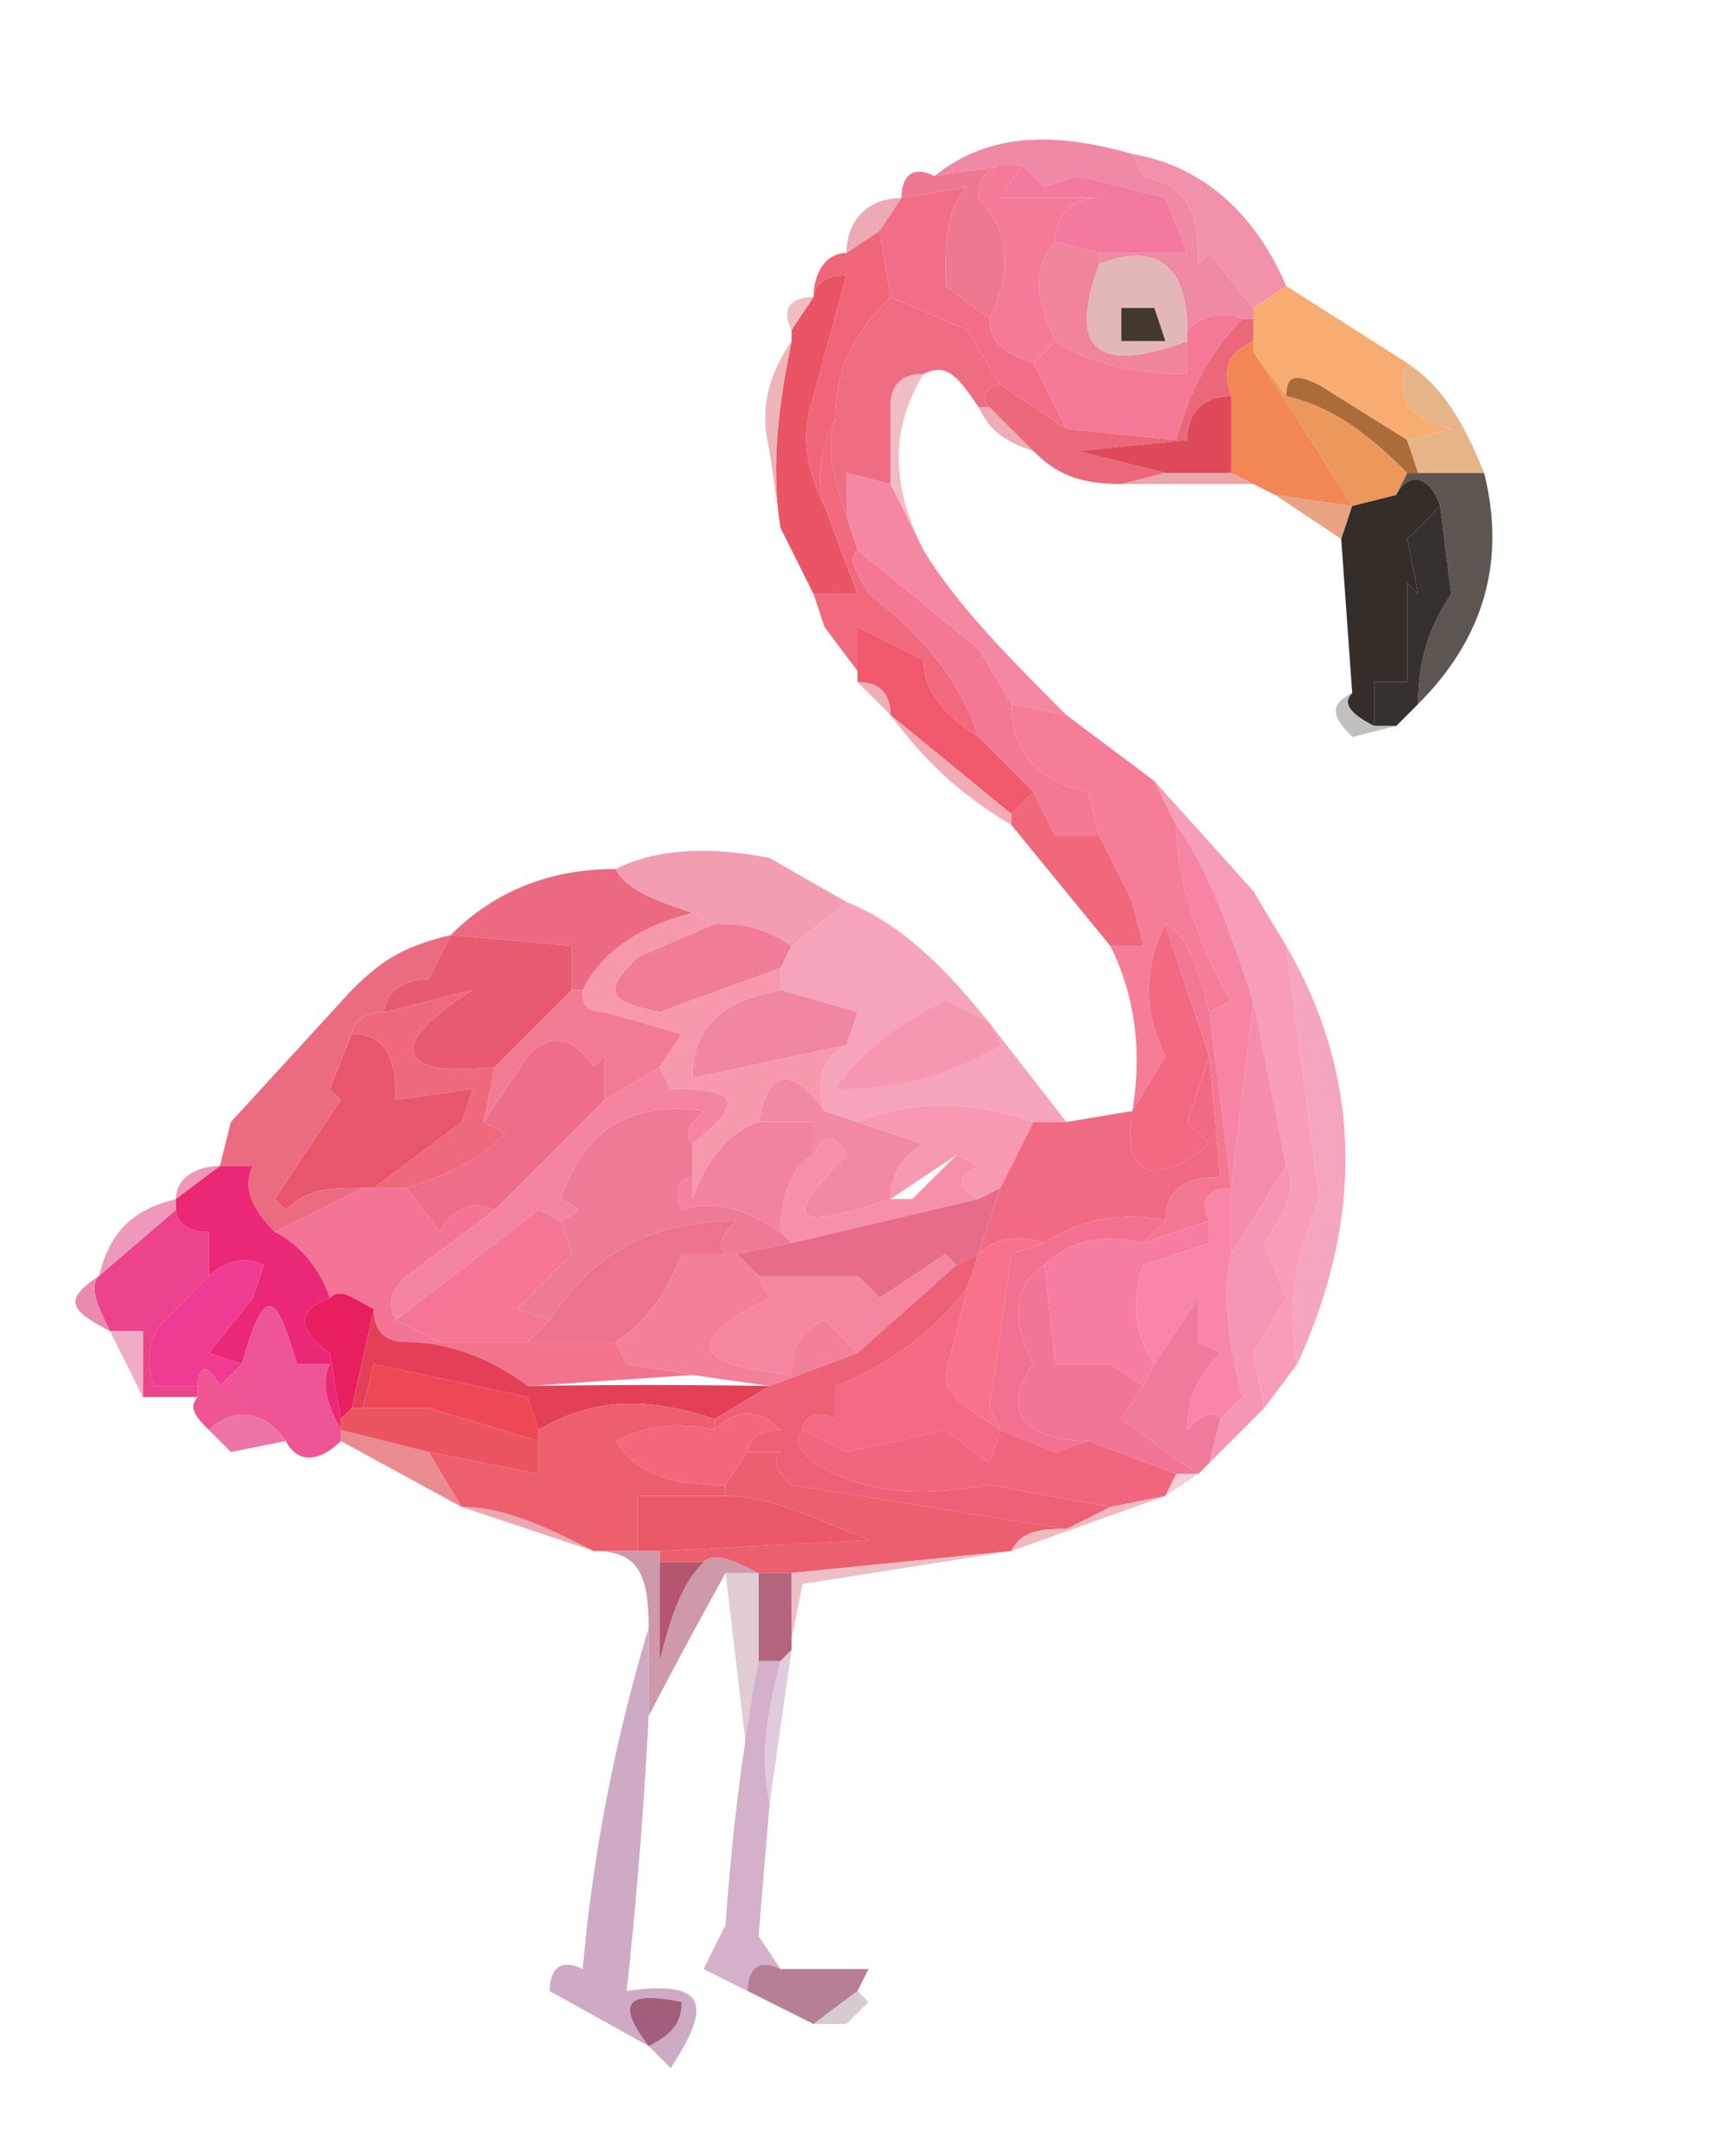 <svg xmlns="http://www.w3.org/2000/svg" width="156" height="196" style="shape-rendering:geometricPrecision;text-rendering:geometricPrecision;image-rendering:optimizeQuality;fill-rule:evenodd;clip-rule:evenodd"><path fill="#f089a3" d="m103 14 1 2c4 1 5 3 5 8l1-1 4 5v1h-1c-2-1-4 0-5 1 0-6-3-8-8-6v-1h8l-2-5-8-2-3 1-2-2h-1l-7 1c5-4 11-4 18-2Z" style="opacity:1"/><path fill="#f47a9d" d="m93 15 2 2 3-1 8 2 2 5h-8l-4-1c0-2 1-4 4-4h-9l2-3Z" style="opacity:1"/><path fill="#f47a97" d="M92 15h1l-2 3h9c-3 0-4 2-4 4-2 2-2 5 0 9l-2 2c-3-1-4-2-4-4 2-4 2-8-1-11 0-2 1-3 3-3Z" style="opacity:1"/><path fill="#ef7891" d="M92 15c-2 0-3 1-3 3 3 3 3 7 1 11l-4-3c0-4 0-7 2-9l-6 1c0-2 1-3 3-2l7-1Z" style="opacity:1"/><path fill="#eeaab4" d="m82 18-2 3-3 2c0-3 2-5 5-5Z" style="opacity:1"/><path fill="#ef849a" d="m96 22 4 1v1c-3 8 0 10 8 7v3c-5 0-9-1-12-3-2-4-2-7 0-9Z" style="opacity:1"/><path fill="#f191aa" d="M103 14c6 1 11 5 14 12l-3 2-4-5-1 1c0-5-1-7-5-8l-1-2Z" style="opacity:1"/><path fill="#e3b6b7" d="M100 24c5-2 8 0 8 6v1c-8 3-11 1-8-7Z" style="opacity:1"/><path fill="#e95565" d="m75 46 3 8h-4l-3-6c-1-6 0-12 1-17v-1l2-3c0-1 1-2 3-2l-3 11c-1 3-1 6 1 10Z" style="opacity:1"/><path fill="#f0bec2" d="m74 27-2 3c-1-2 0-3 2-3Z" style="opacity:1"/><path fill="#f26d88" d="M90 29c0 2 1 3 4 4l3 6-6-4-3-5-7-3-1-6 2-3 6-1c-2 2-2 5-2 9l4 3Z" style="opacity:1"/><path fill="#43382e" d="M102 28h3l1 3h-4v-3Z" style="opacity:1"/><path fill="#f57997" d="M113 29c-3 3-5 7-6 11l-10-1-3-6 2-2c3 2 7 3 12 3v-4c1-1 3-2 5-1Z" style="opacity:1"/><path fill="#f06578" d="m80 21 1 6c-3 3-5 6-5 11-1 2-2 5-1 8-2-4-2-7-1-10l3-11c-2 0-3 1-3 2 0-2 1-4 3-4l3-2Z" style="opacity:1"/><path fill="#ef6d83" d="m81 27 7 3 3 5c-1 0-2 1-1 2h-1c-2-3-3-4-5-3-2 0-3 1-3 3v7l-4-1v4c-1-3-2-6-1-9 0-5 2-8 5-11Z" style="opacity:1"/><path fill="#f7ac72" d="m117 26 11 7c-1 3 0 5 4 6l-4 1-8-5c-2-1-3-1-3 1l-3-4v-4l3-2Z" style="opacity:1"/><path fill="#ecadb4" d="M89 37h1l4 4c-3-1-4-2-5-4Z" style="opacity:1"/><path fill="#ea6879" d="M113 29h1v2c-2 1-3 2-2 5-2 0-4 1-4 4l-10 1 8 2-4 1c-4 0-6-1-8-3l-4-4c-1-1 0-2 1-2l6 4 10 1c1-4 3-8 6-11Z" style="opacity:1"/><path fill="#ac6c39" d="m128 40 1 3h-1c-4-4-7-6-11-7 0-2 1-2 3-1l8 5Z" style="opacity:1"/><path fill="#f2bcc5" d="M84 34c-3 5-3 10 0 16l-3-6v-7c0-2 1-3 3-3Z" style="opacity:1"/><path fill="#e5b588" d="M128 33c3 2 5 5 7 10h-6l-1-3 4-1c-4-1-5-3-4-6Z" style="opacity:1"/><path fill="#efb4b7" d="M72 31c-1 5-2 11-1 17l-1-7c-1-4 0-7 2-10Z" style="opacity:1"/><path fill="#df4a5a" d="M112 36v7h-6l-8-2 10-1c0-3 2-4 4-4Z" style="opacity:1"/><path fill="#f38655" d="M114 31v1a512 512 0 0 1 9 14l-7-1-2-1-2-1v-7c-1-3 0-4 2-5Z" style="opacity:1"/><path fill="#e9a6a8" d="M106 43h6l2 1h-12l4-1Z" style="opacity:1"/><path fill="#ec985d" d="m114 32 3 4c4 1 7 3 11 7l-1 2-4 1a512 512 0 0 0-9-14Z" style="opacity:1"/><path fill="#5d5650" d="M128 43h7c2 8 0 15-6 21 0-4 1-7 3-10l-1-8c-1-3-3-3-4-1l1-2Z" style="opacity:1"/><path fill="#e8a382" d="m116 45 7 1-1 3-6-4Z" style="opacity:1"/><path fill="#f488a3" d="m81 44 3 6c3 5 8 10 13 15l-5-1-3-5-11-9-1-3v-4l4 1Z" style="opacity:1"/><path fill="#342d28" d="m131 46-3 3 1 5-1-1v9h-3v4c-2-1-3-2-2-3l-1-14 1-3 4-1c1-2 3-2 4 1Z" style="opacity:1"/><path fill="#f0b8bf" d="M71 48Z" style="opacity:1"/><path fill="#f0697c" d="M76 38c-1 3 0 6 1 9l1 3c-1 1 0 2 1 4 4 3 8 7 10 13-3-2-5-4-5-7l-6-3v4l-3-4-1-3h4l-3-8c-1-3 0-6 1-8Z" style="opacity:1"/><path fill="#36312d" d="m131 46 1 8c-2 3-3 6-3 10l-2 2h-2v-4h3v-9l1 1-1-5 3-3Z" style="opacity:1"/><path fill="#efb1b8" d="M78 62c2 0 3 1 3 3l-3-3Z" style="opacity:1"/><path fill="#f47893" d="m78 50 11 9 3 5c0 4 2 7 7 8l1 4h-4l-2-4-5-5c-2-6-6-10-10-13-1-2-2-3-1-4Z" style="opacity:1"/><path fill="#f0596c" d="m89 67 5 5-2 2-11-9c0-2-1-3-3-3v-5l6 3c0 3 2 5 5 7Z" style="opacity:1"/><path fill="#f3abb4" d="m81 65 11 9v1c-5-3-8-6-11-10Z" style="opacity:1"/><path fill="#c5c4c4" d="m129 64-2 2 2-2Z" style="opacity:1"/><path fill="#c0c0bf" d="M123 63c-1 1 0 2 2 3h2l-4 1c-2-2-2-3 0-4Z" style="opacity:1"/><path fill="#f57d98" d="m92 64 5 1 8 6 2 4c0 5 2 11 5 16l-2 1c-1-4-2-7-4-8-2 4-2 8 0 12l-3 5c1-6 0-11-2-15h3l-1-4-3-6-1-4c-5-1-7-4-7-8Z" style="opacity:1"/><path fill="#f0697a" d="m94 72 2 4h4l3 6 1 4h-3l-9-11v-1l2-2Z" style="opacity:1"/><path fill="#f39db0" d="M56 79c4-2 9-2 14-1l7 4-5 4c-3-2-5-2-7-2l-2-1c-3-1-6-2-7-4Z" style="opacity:1"/><path fill="#eb6a81" d="M56 79c1 2 4 3 7 4-4 1-8 3-10 7h-1v-4l-11-1c4-4 9-6 15-6Z" style="opacity:1"/><path fill="#f17c98" d="M65 84c2 0 4 0 7 2l-1 2-11 4c-5-1-5-2-2-5l7-3Z" style="opacity:1"/><path fill="#f6a4b9" d="M77 82c5 2 9 6 13 11l7 9h-3c-6-2-11-2-16 0l-3-1c-1-3 0-5 2-6l1-3-7-2v-2l1-2 5-4Z" style="opacity:1"/><path fill="#e75a6f" d="m41 85 11 1v4l-7 7c-9 1-10-2-2-7l-8 2c0-2 2-3 4-3l2-4Z" style="opacity:1"/><path fill="#f0869f" d="m71 90 7 2-1 3-14 3c0-5 3-7 8-8Z" style="opacity:1"/><path fill="#f27b93" d="M52 90h1c0 1 0 2 2 2l7 2-2 3-5 3v-4l-1 1c-2-3-4-3-6-1l-4 6 1-5 7-7Z" style="opacity:1"/><path fill="#f598af" d="m90 93 1 2c-5 3-10 4-15 4 3-4 6-6 10-8l4 2Z" style="opacity:1"/><path fill="#f26a82" d="m106 84 4 12-2 6 2 2c-5 4-8 3-7-3l3-5c-2-4-2-8 0-12Z" style="opacity:1"/><path fill="#f585a3" d="M107 75c3 4 5 10 7 16l-2 17-2-16 2-1c-3-5-5-11-5-16Z" style="opacity:1"/><path fill="#f79db7" d="m105 71 9 10 3 5 3 23c-2 5-3 9-2 15l-3 4-1-5 3-5-2-5c2-3 3-5 2-7l-3-15c-2-6-4-12-7-16l-2-4Z" style="opacity:1"/><path fill="#ef697d" d="m45 97-1 5 2 1c-3 3-6 4-9 5h-3l8-6 1-3-7 1c0-4-1-6-4-6 0-1 1-2 3-2l8-2c-8 5-7 8 2 7Z" style="opacity:1"/><path fill="#f58caa" d="m114 91 3 15-5 8v-6l2-17Z" style="opacity:1"/><path fill="#f898ad" d="m63 83 2 1-7 3c-3 3-3 4 2 5l11-4v2c-5 1-8 3-8 8l14-3c-2 1-3 3-2 6-3-4-5-4-6 1-3 1-5 4-6 7v-5c5-4 4-5-2-5l-1-2 2-3-7-2c-2 0-2-1-2-2 2-4 6-6 10-7Z" style="opacity:1"/><path fill="#e8566c" d="M32 94c3 0 4 2 4 6l7-1-1 3-8 6h-1c-3 0-5 0-7 2l-1-1 6-9-1-1 2-5Z" style="opacity:1"/><path fill="#f5a5bd" d="M117 86c7 12 7 25 1 38-1-6 0-10 2-15l-3-23Z" style="opacity:1"/><path fill="#ee6d89" d="m55 100-10 10c-2-1-4 0-5 2l-3-4c3-1 6-2 9-5l-2-1 4-6c2-2 4-2 6 1l1-1v4Z" style="opacity:1"/><path fill="#eb6c81" d="m41 85-2 4c-2 0-4 1-4 3-2 0-3 1-3 2l-2 5 1 1-6 9 1 1c2-2 4-2 7-2l-8 4c-2-2-3-4-2-6h-3l1-4 11-12c3-3 5-4 9-5Z" style="opacity:1"/><path fill="#f799b0" d="m94 102-3 6-2 1c-2-1-2-2 0-3l-2-1a47727 47727 0 0 0-6 4c0-2 1-4 3-5l-6-2c5-2 10-2 16 0Z" style="opacity:1"/><path fill="#f289a2" d="m75 101 3 1 6 2c-2 1-3 3-3 5-9 3-10 2-4-4-1-2-2-2-3 0v-3h-5c1-5 3-5 6-1Z" style="opacity:1"/><path fill="#f16a84" d="m110 96 1 11c-3 0-5 1-5 4-4-1-8 0-11 2-3-1-5 0-6 1l2-6 3-6h3l6-1c-1 6 2 7 7 3l-2-2 2-6Z" style="opacity:1"/><path fill="#f37792" d="M106 84c2 1 3 4 4 8l2 16c-2 0-3 1-2 3l-6 2 2-2c0-3 2-4 5-4l-1-11-4-12Z" style="opacity:1"/><path fill="#f2839e" d="M69 102h5v3c-2 1-3 4-3 7-3-2-6-3-9-2-1-2 0-3 1-3v2c1-3 3-6 6-7Z" style="opacity:1"/><path fill="#ee7b96" d="M63 104v3c-1 0-2 1-1 3 3-1 6 0 9 2l1 1-5 1h-1c-1-1 0-2 1-3-8 0-13 3-17 9l-3-1 5-5-1-3c2-1 2-1 0-2 2-6 6-9 13-8-1 1-2 2-1 3Z" style="opacity:1"/><path fill="#f096b8" d="m20 106-4 3c0-2 2-3 4-3Z" style="opacity:1"/><path fill="#f690a8" d="M81 109h2l4-4 2 1c-2 1-2 2 0 3l-17 4-1-1c0-3 1-6 3-7 1-2 2-2 3 0-6 6-5 7 4 4Z" style="opacity:1"/><path fill="#e9b" d="M16 109v1l-7 6c1-4 3-6 7-7Z" style="opacity:1"/><path fill="#f37495" d="M33 108h4l3 4c1-2 3-3 5-2l-8 6c-1 1-2 2-1 4l4 2h-3c-2 0-3-1-3-3-2-1-3-2-4-1-1-3-3-5-5-6l8-4Z" style="opacity:1"/><path fill="#f696b4" d="M117 106c1 2 0 4-2 7l2 5-3 5 1 5-5 5 1-4 2-2c-1-4-2-9-1-13l5-8Z" style="opacity:1"/><path fill="#ed428c" d="M16 110c0 1 1 2 3 2v4l-4 4c-1 1-2 3-1 6h4v1h-5v-6h-3c-1-2-2-4-1-5l7-6Z" style="opacity:1"/><path fill="#f485a0" d="m60 97 1 2c6 0 7 1 2 5-1-1 0-2 1-3-7-1-11 2-13 8 2 1 2 1 0 2l-2-1-13 10c-1-2 0-3 1-4l8-6 10-10 5-3Z" style="opacity:1"/><path fill="#e66c8a" d="m91 108-2 6-2 1-1-1-6 4-2-2h-9l-2-2 5-1 17-4 2-1Z" style="opacity:1"/><path fill="#ea2876" d="M20 106h3c-1 2 0 4 2 6 2 1 4 3 5 6-3 1-3 3 0 5l1 6v1c-1-2-2-4-1-6h-3c-2-7-3-7-5 0l-3-1 4-5 1-3c-2-1-4 0-5 1v-4c-2 0-3-1-3-2v-1l4-3Z" style="opacity:1"/><path fill="#f67da0" d="M110 111v2l-6 2c-1 3-1 6 1 9l-1 2-3-2h-5l-1-9c2-2 5-3 9-2l6-2Z" style="opacity:1"/><path fill="#f786a7" d="M112 108v6c-1 4 0 9 1 13l-2 2c-1-1-2 0-3 1 0-3 1-5 3-7l-2-1v-4l-4 6c-2-3-2-6-1-9l6-2v-2c-1-2 0-3 2-3Z" style="opacity:1"/><path fill="#f37190" d="m106 111-2 2c-4-1-7 0-9 2-3 2-3 5-1 9-3 4-1 7 5 7l-3 1-5-2-1-2 2-14 3-1c3-2 7-3 11-2Z" style="opacity:1"/><path fill="#e98bb0" d="M9 116c-1 1 0 3 1 5-4-2-4-3-1-5Z" style="opacity:1"/><path fill="#f03b92" d="m22 124-2 2c-1-2-2-2-2 0h-4c-1-3 0-5 1-6l4-4c1-1 3-2 5-1l-1 3-4 5 3 1Z" style="opacity:1"/><path fill="#ed7290" d="M66 114h-4c-1 3-3 6-6 8h-8l2-2c4-6 9-9 17-9-1 1-2 2-1 3Z" style="opacity:1"/><path fill="#f586a0" d="m87 115-9 8-3-3c-2 1-3 2-3 5-9-1-10-3-2-7l-1-2h9l2 2 6-4 1 1Z" style="opacity:1"/><path fill="#f27595" d="m95 115 1 9h5l3 2-2 3 7 5h-2l-8-3c-6 0-8-3-5-7-2-4-2-7 1-9Z" style="opacity:1"/><path fill="#e91e5e" d="M30 118c1-1 2 0 4 1l-2 9-1 1-1-6c-3-2-3-4 0-5Z" style="opacity:1"/><path fill="#f47694" d="m51 111 1 3-5 5 3 1-2 2h-8l-4-2 13-10 2 1Z" style="opacity:1"/><path fill="#f28098" d="M66 114h1l2 2 1 2c-8 4-7 6 2 7 0-3 1-4 3-5l3 3-8 3-7-1-6-1-1-2c3-2 5-5 6-8h4Z" style="opacity:1"/><path fill="#f3738c" d="M37 122h19l1 2 6 1-15 1c-4-3-8-4-11-4Z" style="opacity:1"/><path fill="#f1abc6" d="M10 121h3v6l-3-6Z" style="opacity:1"/><path fill="#e34058" d="M34 119c0 2 1 3 3 3 3 0 7 1 11 4a689 689 0 0 1 22 0l-5 3c-6-2-11-2-16 1l-1-3-14-3-1 4h-1l2-9Z" style="opacity:1"/><path fill="#f26a83" d="m88 117-2 8c0 2 2 3 5 5l-1 3-4-3-9 2-4-2c0-1 1-2 3-1v-3c5-2 9-5 12-9Z" style="opacity:1"/><path fill="#ee4856" d="M49 130v1l-10-3h-6l1-4 14 3 1 3Z" style="opacity:1"/><path fill="#f7728a" d="m95 113-3 1-2 14 1 2c-3-2-5-3-5-5l2-8 1-3c1-1 3-2 6-1Z" style="opacity:1"/><path fill="#ed6076" d="m89 114-1 3c-3 4-7 7-12 9v3c-2-1-3 0-3 1-1 1 0 2 1 3 5 3 10 3 16 2l11 2-4 2-25-4c-1-1-2-2-1-3h-3c0-1 1-2 3-2-2-2-4-2-6 0v-1l5-3 8-3 9-8 2-1Z" style="opacity:1"/><path fill="#ed75a5" d="m26 131-5 1-2-2c2-2 5-2 7 1Z" style="opacity:1"/><path fill="#ef5495" d="M31 130v1c-2 2-4 2-5 0-2-3-5-3-7-1-1-1-2-2-1-3v-1c0-2 1-2 2 0l2-2c2-7 3-7 5 0h3c-1 2 0 4 1 6Z" style="opacity:1"/><path fill="#f0667f" d="m73 130 4 2 9-2 4 3 1-3 5 2 3-1 8 3-1 2-5 1-11-2c-6 1-11 1-16-2-1-1-2-2-1-3Z" style="opacity:1"/><path fill="#ee7b99" d="m111 129-1 4-1 1-7-5 2-3 1-2 4-6v4l2 1c-2 2-3 4-3 7 1-1 2-2 3-1Z" style="opacity:1"/><path fill="#f4677a" d="m68 132-2 3c-5 0-8-1-10-4 2-1 5-2 9-1 2-2 4-2 6 0-2 0-3 1-3 2Z" style="opacity:1"/><path fill="#ea8b90" d="M31 131v-1l8 2 3 5-11-6Z" style="opacity:1"/><path fill="#eb5561" d="M32 128h7l10 3v3l-10-2-8-2v-1l1-1Z" style="opacity:1"/><path fill="#ed5f6d" d="M65 129v1c-4-1-7 0-9 1 2 3 5 4 10 4v1h-8v5h-4c-4-2-8-4-12-4l-3-5 10 2v-4c5-3 10-3 16-1Z" style="opacity:1"/><path fill="#f4cfd5" d="M107 134h2l-3 2 1-2Z" style="opacity:1"/><path fill="#eda8af" d="M42 137c4 0 8 2 12 4l-12-4Z" style="opacity:1"/><path fill="#eb5f6e" d="M68 132h3c-1 1 0 2 1 3l25 4c-2 0-4 0-5 2l-20 2h-3c-2-1-4-2-5-1h-4v-1l19-1c-5-2-9-4-13-4v-1l2-3Z" style="opacity:1"/><path fill="#f2b9bf" d="m106 136-14 5c1-2 3-2 5-2l4-2 5-1Z" style="opacity:1"/><path fill="#ea5767" d="M66 136c4 0 8 2 13 4l-19 1h-2v-5h8Z" style="opacity:1"/><path fill="#ecbfc4" d="m92 141-19 3-1 5v-6l20-2Z" style="opacity:1"/><path fill="#b4647d" d="M69 143h3v7l-1 1h-2v-8Z" style="opacity:1"/><path fill="#e0ccd5" d="M66 143h3v8l-1 9-2-17Z" style="opacity:1"/><path fill="#ce99a9" d="M54 141h6v10c1-4 2-7 4-9 1-1 3 0 5 1h-3a566 566 0 0 0-7 13v-8c0-5-1-7-5-7Z" style="opacity:1"/><path fill="#b3566e" d="M60 142h4c-2 2-3 5-4 9v-9Z" style="opacity:1"/><path fill="#dfcbdb" d="m72 150-2 14c-1-5 0-9 1-13l1-1Z" style="opacity:1"/><path fill="#d4b0ca" d="M69 151h2c-1 4-2 8-1 13l-1 12 2 3c-2-1-3 0-3 2l-4-2 2-4a211 211 0 0 1 3-24Z" style="opacity:1"/><path fill="#cfaac5" d="M59 148v8a427 427 0 0 1-2 25c7-1 8 1 4 7l-2-2-9-5c0-2 1-3 3-2 1-11 3-21 6-31Z" style="opacity:1"/><path fill="#b67f95" d="M71 179h8l-1 2-4 3-6-3c0-2 1-3 3-2Z" style="opacity:1"/><path fill="#a15f7c" d="M59 186c-3-4-2-5 3-4 0 2-1 3-3 4Z" style="opacity:1"/><path fill="#d8cad0" d="m78 181 1 1-2 2h-3l4-3Z" style="opacity:1"/></svg>